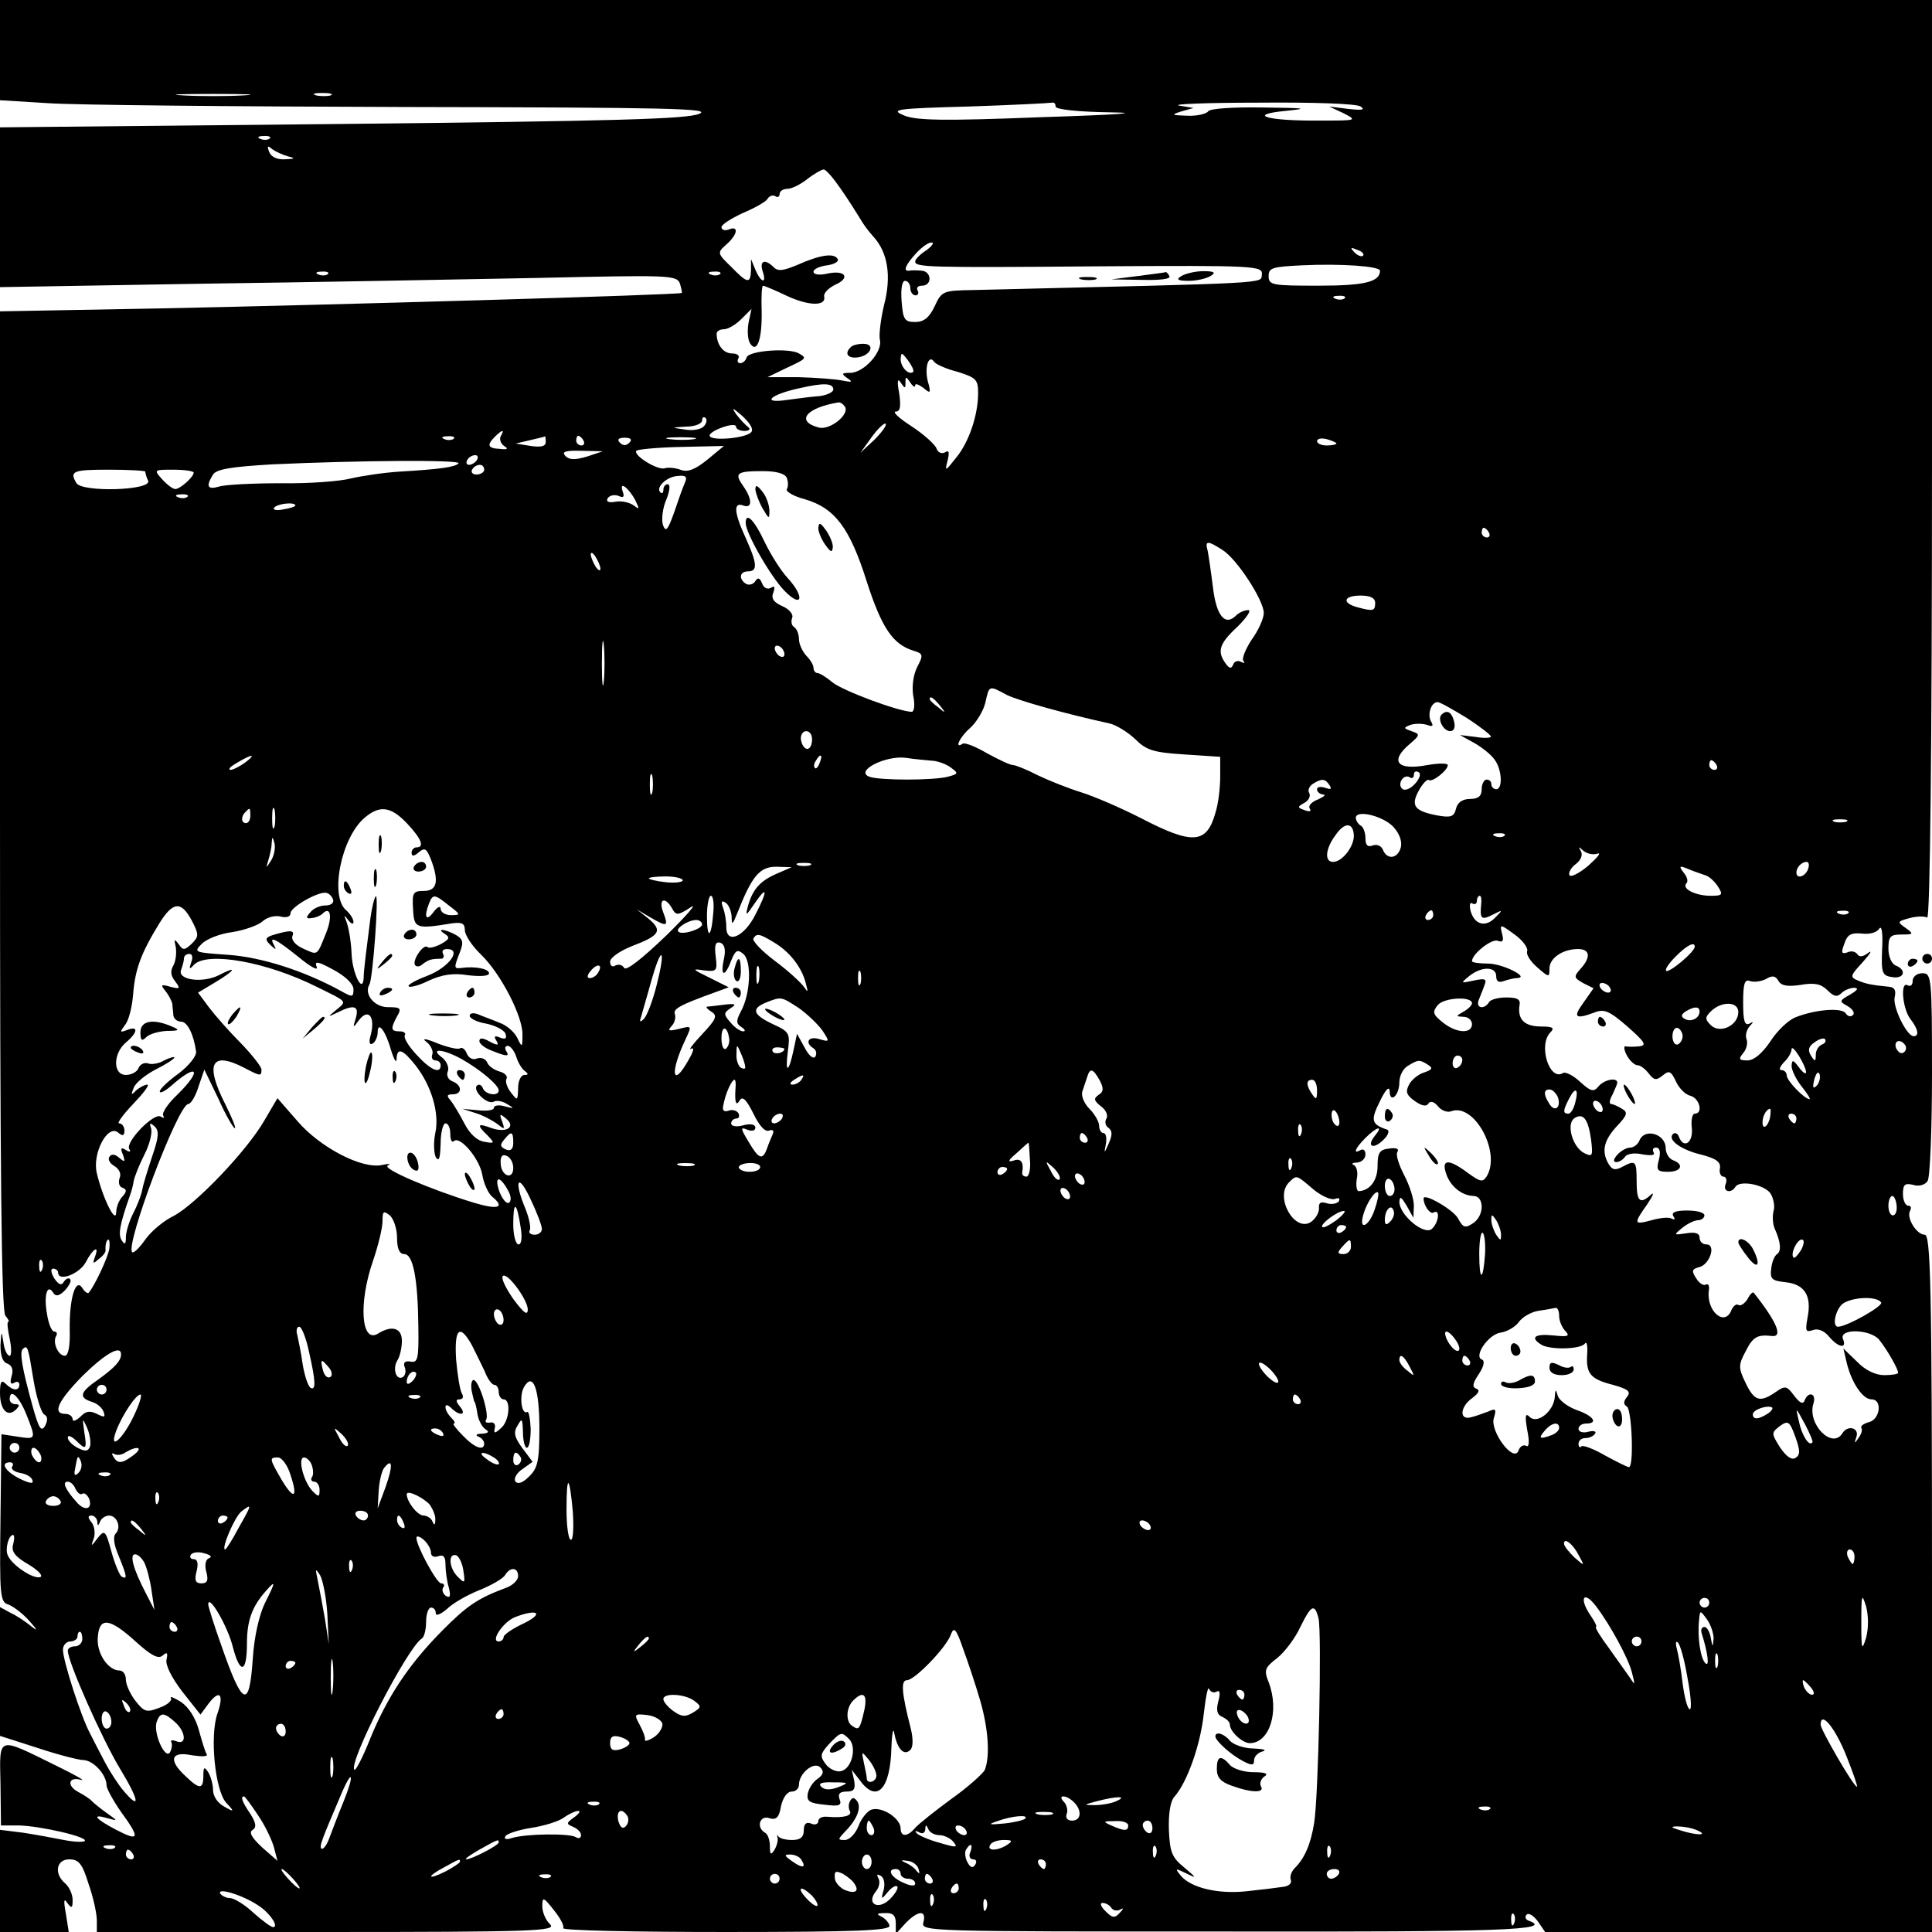 <?xml version="1.0" standalone="no"?>
<!DOCTYPE svg PUBLIC "-//W3C//DTD SVG 20010904//EN"
 "http://www.w3.org/TR/2001/REC-SVG-20010904/DTD/svg10.dtd">
<svg version="1.0" xmlns="http://www.w3.org/2000/svg"
 width="399pt" height="399pt" viewBox="0 0 399 399"
 preserveAspectRatio="xMidYMid meet">

<g transform="translate(0,399) scale(0.1,-0.1)"
fill="#000000" stroke="none">
<path d="M0 3887 l0 -104 98 -6 c53 -4 385 -7 737 -8 548 -1 636 -3 609 -14
-24 -11 -177 -15 -737 -21 l-707 -7 0 -165 0 -165 413 7 c226 3 541 9 698 12
268 6 286 6 293 -11 3 -10 5 -19 4 -20 -5 -4 -731 -25 -1080 -32 l-328 -6 0
-1030 c0 -742 3 -1034 11 -1044 6 -7 9 -13 6 -13 -3 0 -1 -16 3 -35 4 -19 4
-35 0 -35 -5 0 -11 12 -13 28 -4 25 -4 24 -6 -6 0 -21 4 -35 14 -38 10 -4 13
-13 9 -26 -4 -14 -2 -18 5 -14 6 4 11 2 11 -3 0 -14 -13 -14 -28 1 -9 9 -12 5
-12 -19 0 -35 16 -51 33 -34 8 8 8 11 -1 11 -7 0 -12 5 -12 10 0 24 19 7 34
-30 21 -53 21 -53 -18 -47 l-33 5 -2 -173 c-2 -162 -1 -174 17 -179 10 -4 30
-19 43 -34 16 -18 18 -22 4 -11 -11 9 -30 22 -43 28 l-22 12 0 -133 0 -133 78
-25 c42 -14 85 -25 95 -25 20 -1 47 -30 47 -52 0 -7 14 -32 30 -55 40 -55 38
-62 -10 -37 -44 23 -52 34 -18 24 22 -6 22 -6 -2 11 -14 10 -27 21 -30 24 -3
4 -15 12 -28 19 -25 13 -21 33 6 25 9 -2 -14 11 -53 30 -122 60 -116 62 -114
-38 l1 -86 37 0 c45 -1 144 -24 136 -32 -3 -3 -23 -2 -43 2 -20 4 -58 11 -84
15 l-48 6 0 -105 0 -106 71 0 71 0 -6 38 c-5 27 -4 33 3 22 9 -12 11 -11 11 6
0 12 -7 27 -15 34 -24 20 -19 50 8 50 20 0 27 -9 40 -51 10 -28 17 -62 17 -75
l0 -24 476 0 c431 0 474 2 460 16 -9 8 -16 25 -16 37 0 20 2 20 24 -8 13 -16
22 -33 19 -37 -2 -5 149 -8 336 -8 268 0 340 3 338 13 -1 6 -9 15 -17 19 -11
5 -9 7 8 7 16 1 22 -5 22 -21 l0 -22 20 22 c26 27 44 28 37 2 -5 -19 4 -19
629 -19 566 -1 673 3 622 22 -7 2 -10 8 -5 13 4 4 14 -2 23 -14 l15 -22 400 0
399 0 0 720 c0 620 -3 720 -15 720 -17 0 -39 36 -30 50 3 6 1 10 -4 10 -6 0
-11 11 -11 24 0 20 4 23 21 19 12 -4 25 0 30 8 5 8 9 107 9 222 0 200 -1 207
-20 207 -11 0 -20 -7 -20 -16 0 -8 -4 -12 -10 -9 -16 10 -11 -48 5 -69 17 -22
19 -36 7 -36 -14 0 -44 61 -39 81 3 13 0 20 -11 21 -39 4 -48 6 -65 13 -17 7
-16 10 10 38 15 17 21 26 11 19 -10 -8 -18 -9 -22 -3 -4 6 -13 8 -21 4 -12 -4
-13 0 -6 18 6 19 14 23 36 21 16 -2 31 2 36 10 5 8 8 -9 6 -42 -2 -50 0 -55
21 -58 25 -4 30 15 7 24 -9 4 -15 19 -15 35 0 25 4 29 27 29 25 0 26 1 8 14
-17 12 -17 13 9 20 15 4 31 4 36 1 6 -4 10 344 10 944 l0 951 -1995 0 -1995 0
0 -103z m503 -94 c-35 -2 -91 -2 -125 0 -35 2 -7 3 62 3 69 0 97 -1 63 -3z
m180 0 c-7 -2 -21 -2 -30 0 -10 3 -4 5 12 5 17 0 24 -2 18 -5z m1497 -23 c0
-6 45 -11 113 -12 70 -1 16 -5 -142 -10 -203 -8 -260 -7 -285 4 -28 12 -15 14
134 18 91 3 168 7 173 8 4 1 7 -2 7 -8z m630 0 c10 -7 3 -8 -25 -5 l-40 5 30
-14 c29 -15 27 -15 -50 -15 -108 -1 -152 12 -70 20 50 5 42 6 -47 7 -62 1
-109 -2 -113 -8 -3 -5 -23 -10 -43 -9 -33 1 -34 2 -12 9 l25 7 -30 5 c-16 3
58 6 165 6 110 1 202 -2 210 -8z m-2253 -66 c-3 -3 -12 -4 -19 -1 -8 3 -5 6 6
6 11 1 17 -2 13 -5z m38 -37 c16 -4 14 -5 -6 -6 -17 -1 -29 5 -33 15 -5 13 -3
14 6 6 7 -5 22 -12 33 -15z m1142 -68 c16 -23 33 -50 39 -60 6 -11 18 -27 28
-38 30 -33 37 -82 22 -140 -7 -29 -11 -62 -9 -72 7 -25 -33 -69 -61 -69 -18 0
-19 -2 -6 -11 12 -8 10 -9 -10 -5 -14 3 -54 6 -90 7 l-65 0 35 17 c47 22 47
22 30 32 -20 12 -103 6 -108 -8 -2 -7 -8 -12 -13 -12 -6 0 -7 5 -4 10 3 6 -3
10 -13 10 -18 0 -32 18 -32 41 0 5 7 9 15 9 8 0 24 9 36 21 l21 21 -6 -28 c-3
-16 -2 -35 3 -43 14 -22 25 7 24 66 -1 29 0 53 3 53 2 0 24 -9 49 -21 45 -21
82 -22 77 -1 -1 7 9 17 23 24 32 14 21 31 -16 23 -17 -4 -29 -2 -29 4 0 5 12
11 28 13 15 2 25 8 22 13 -7 13 -36 9 -83 -12 -29 -12 -40 -14 -49 -5 -18 18
-30 14 -23 -8 9 -27 -3 -25 -15 3 l-9 22 0 -22 c-1 -30 -7 -29 -41 6 -29 28
-29 29 -10 46 24 21 26 40 5 31 -8 -3 -15 -1 -15 5 0 5 20 18 44 29 24 10 47
23 51 29 3 6 11 9 16 6 5 -4 9 -1 9 4 0 6 7 11 16 11 9 0 27 9 41 20 14 11 30
20 34 20 5 0 21 -19 36 -41z m176 -126 c-13 -8 -23 -19 -23 -23 0 -12 24 -13
382 -10 322 2 336 1 334 -17 -3 -19 32 -17 -596 -32 -63 -1 -65 -2 -80 -34
-11 -23 -22 -32 -40 -32 -22 0 -25 5 -28 43 -2 25 1 42 7 42 6 0 11 -7 11 -15
0 -8 5 -15 11 -15 5 0 7 5 4 10 -3 6 1 10 9 10 22 0 20 30 -1 31 -10 1 -21 1
-25 0 -14 -2 -8 12 14 36 12 13 26 23 32 22 6 0 1 -7 -11 -16z m902 -11 c-3
-3 -11 0 -18 7 -9 10 -8 11 6 5 10 -3 15 -9 12 -12z m35 -31 c0 -23 -31 -31
-127 -31 -96 0 -103 1 -103 20 0 17 8 19 68 22 83 4 162 -2 162 -11z m-2173
-7 c-3 -3 -12 -4 -19 -1 -8 3 -5 6 6 6 11 1 17 -2 13 -5z m810 0 c-3 -3 -12
-4 -19 -1 -8 3 -5 6 6 6 11 1 17 -2 13 -5z m1290 -50 c-3 -3 -12 -4 -19 -1 -8
3 -5 6 6 6 11 1 17 -2 13 -5z m-891 -152 c-9 -8 -26 10 -26 26 1 15 2 15 15
-2 8 -11 13 -21 11 -24z m92 0 c38 -12 42 -16 42 -44 0 -45 -19 -102 -46 -134
-22 -28 -23 -28 -17 -5 4 17 3 22 -5 17 -7 -4 -15 -1 -18 8 -3 8 -26 29 -52
46 -25 16 -40 30 -32 30 9 0 11 10 7 38 -5 25 -3 32 3 22 9 -13 10 -13 10 0 0
13 1 13 10 0 5 -8 10 -11 10 -6 0 5 7 2 17 -5 15 -13 16 -11 9 14 -7 29 2 56
13 40 3 -5 25 -15 49 -21z m-257 -37 c-1 -5 -13 -11 -28 -13 -16 -1 -46 -5
-68 -8 -54 -8 -35 11 25 24 52 12 71 11 71 -3z m24 -35 c10 -16 -31 -49 -54
-43 -49 13 -26 41 41 52 4 0 9 -3 13 -9z m-194 -53 c-12 -12 -79 -18 -85 -8
-3 4 8 12 25 18 16 6 29 7 29 2 0 -5 8 -9 18 -9 9 0 13 4 7 8 -5 4 -17 16 -25
27 -10 15 -7 13 13 -4 17 -16 24 -28 18 -34z m-98 12 c-6 -6 -23 -9 -39 -6
-29 4 -28 4 4 6 17 0 32 6 32 13 0 6 3 8 7 5 4 -4 2 -12 -4 -18z m353 -27
l-29 -27 23 32 c13 18 26 30 29 28 3 -3 -8 -18 -23 -33z m-772 7 c-3 -6 0 -15
7 -20 10 -6 7 -8 -9 -6 -25 1 -27 8 -10 25 15 15 21 16 12 1z m-97 -5 c-3 -3
-12 -4 -19 -1 -8 3 -5 6 6 6 11 1 17 -2 13 -5z m190 -7 c0 -9 -10 -11 -31 -8
l-31 5 30 7 c17 4 30 7 31 8 0 0 1 -5 1 -12z m78 3 c3 -5 1 -10 -4 -10 -6 0
-11 5 -11 10 0 6 2 10 4 10 3 0 8 -4 11 -10z m95 -4 c-7 -7 -13 -7 -20 0 -6 6
-3 10 10 10 13 0 16 -4 10 -10z m133 7 c-13 -2 -35 -2 -50 0 -16 2 -5 4 22 4
28 0 40 -2 28 -4z m1327 -9 c0 -2 -9 -4 -20 -4 -11 0 -20 4 -20 9 0 5 9 7 20
4 11 -3 20 -7 20 -9z m-1300 -34 c-25 -20 -40 -26 -55 -20 -11 4 -25 5 -32 3
-14 -5 -65 26 -59 36 3 3 44 7 93 8 l88 2 -35 -29z m-248 7 c-24 -7 -36 -7
-44 1 -9 9 -1 12 33 11 l44 -1 -33 -11z m-227 -7 c-3 -5 -11 -10 -16 -10 -6 0
-7 5 -4 10 3 6 11 10 16 10 6 0 7 -4 4 -10z m-38 -7 c-8 -8 -39 -12 -122 -17
-33 -2 -78 -9 -100 -14 -22 -6 -88 -11 -146 -10 -58 0 -116 -3 -127 -7 -24 -7
-27 1 -12 25 7 11 37 16 122 21 173 8 392 10 385 2z m53 -13 c0 -5 -7 -10 -16
-10 -8 0 -12 5 -9 10 3 6 10 10 16 10 5 0 9 -4 9 -10z m-700 -4 c0 -2 2 -11 6
-19 7 -20 -135 -24 -148 -5 -15 25 -8 28 67 28 41 0 75 -2 75 -4z m100 -2 c0
-9 -28 -34 -38 -34 -5 0 -17 9 -27 20 -18 20 -17 20 23 20 23 0 42 -3 42 -6z
m1225 -11 c3 -8 3 -19 0 -23 -3 -5 14 -15 37 -21 62 -18 93 -59 128 -170 31
-96 54 -130 97 -143 20 -6 20 -9 7 -34 -8 -16 -11 -40 -8 -59 4 -18 2 -33 -3
-33 -26 0 -144 44 -164 61 -12 10 -26 19 -31 19 -4 0 -8 5 -8 11 0 6 -7 17
-15 25 -8 9 -15 24 -15 34 0 10 -4 21 -10 25 -5 3 -7 11 -4 19 3 7 -6 18 -20
24 -18 8 -24 16 -19 28 4 12 3 15 -5 10 -7 -4 -15 0 -18 9 -5 12 -9 13 -14 5
-4 -7 -13 -9 -19 -6 -16 10 -14 26 4 26 20 0 19 16 -5 69 -24 52 -26 75 -5 67
19 -7 19 13 0 40 -19 27 -14 31 40 31 29 0 46 -5 50 -14z m-211 -11 c-4 -9
-14 -37 -22 -61 -13 -36 -17 -41 -23 -25 -3 10 -1 34 7 52 7 17 9 32 3 32 -5
0 -9 -5 -9 -12 0 -6 -3 -8 -6 -5 -11 10 13 33 36 34 17 2 20 -2 14 -15z m-102
-35 c9 -19 9 -20 -3 -11 -8 6 -24 10 -37 8 -15 -3 -21 0 -17 7 4 6 14 8 22 5
11 -5 13 -2 9 9 -8 23 12 8 26 -18z m-925 7 c-3 -3 -12 -4 -19 -1 -8 3 -5 6 6
6 11 1 17 -2 13 -5z m223 -18 c0 -2 -11 -6 -25 -8 -13 -3 -22 -1 -19 3 5 9 44
13 44 5z m2465 -56 c3 -5 1 -10 -4 -10 -6 0 -11 5 -11 10 0 6 2 10 4 10 3 0 8
-4 11 -10z m-550 -36 c30 -19 85 -104 85 -130 0 -11 -11 -36 -25 -55 -13 -20
-21 -40 -17 -44 4 -5 2 -5 -5 -2 -6 4 -14 1 -16 -5 -4 -10 -8 -9 -16 2 -18 25
-13 41 25 76 19 19 29 34 22 34 -8 0 -19 -5 -25 -11 -23 -23 -41 -1 -48 58 -4
32 -9 66 -11 76 -6 21 0 21 31 1z m-1285 -39 c0 -5 -5 -3 -10 5 -5 8 -10 20
-10 25 0 6 5 3 10 -5 5 -8 10 -19 10 -25z m1600 -70 c0 -17 -4 -18 -37 -9 -33
9 -28 24 7 24 20 0 30 -5 30 -15z m-1593 -162 c-2 -21 -4 -4 -4 37 0 41 2 58
4 38 2 -21 2 -55 0 -75z m373 56 c0 -6 -4 -7 -10 -4 -5 3 -10 11 -10 16 0 6 5
7 10 4 6 -3 10 -11 10 -16z m459 -84 c24 -12 121 -39 212 -59 14 -3 38 -18 53
-32 23 -23 37 -28 101 -32 l75 -5 0 -41 c0 -23 -4 -57 -10 -75 -18 -64 -47
-66 -153 -11 -43 22 -99 46 -125 54 -26 8 -66 24 -89 35 -23 12 -46 21 -51 21
-6 0 -29 11 -53 24 -24 14 -46 23 -51 20 -18 -12 -6 14 16 33 13 12 27 35 31
52 8 36 7 36 44 16z m-138 -22 c13 -16 12 -17 -3 -4 -10 7 -18 15 -18 17 0 8
8 3 21 -13z m1087 -25 c28 -18 51 -36 51 -39 1 -3 -14 -4 -31 -1 l-33 4 29
-16 c16 -9 35 -24 42 -34 16 -20 18 -62 4 -62 -5 0 -10 5 -10 10 0 6 -4 10
-10 10 -5 0 -10 -9 -10 -20 0 -14 -7 -20 -24 -20 -15 0 -26 -7 -29 -20 -4 -17
-11 -19 -39 -14 -47 9 -55 20 -38 51 8 15 18 25 21 22 7 -5 39 20 39 31 0 4
-19 4 -42 0 -63 -12 -79 8 -36 44 21 18 21 20 3 26 -17 6 -17 7 -2 13 9 3 24
3 34 0 11 -4 14 -3 9 6 -9 14 -1 41 13 41 5 0 31 -15 59 -32z m-1351 -48 c-2
-24 -19 -21 -23 3 -1 9 4 17 11 17 8 0 13 -9 12 -20z m-1171 -45 c-11 -8 -25
-15 -30 -15 -6 1 0 7 14 15 32 19 40 18 16 0z m1187 0 c-3 -9 -8 -14 -10 -11
-3 3 -2 9 2 15 9 16 15 13 8 -4z m231 4 c10 0 28 -6 38 -13 18 -13 18 -14 -4
-20 -30 -8 -142 -8 -163 0 -30 12 34 44 75 39 19 -3 44 -5 54 -6z m1621 -9 c3
-5 1 -10 -4 -10 -6 0 -11 5 -11 10 0 6 2 10 4 10 3 0 8 -4 11 -10z m-2198 -57
c-3 -10 -5 -2 -5 17 0 19 2 27 5 18 2 -10 2 -26 0 -35z m1575 18 c-9 -10 -21
-15 -26 -10 -11 9 2 31 15 24 5 -4 9 -1 9 5 0 6 4 9 10 5 5 -3 2 -13 -8 -24z
m-176 -3 c5 -8 2 -9 -9 -5 -10 3 -17 2 -17 -3 0 -6 6 -10 13 -11 6 0 2 -4 -11
-10 -13 -5 -21 -13 -17 -19 4 -6 -1 -7 -11 -3 -15 5 -15 7 0 15 9 5 13 14 10
20 -4 6 0 14 7 19 19 12 26 11 35 -3z m-2179 -85 c-3 -10 -5 -2 -5 17 0 19 2
27 5 18 2 -10 2 -26 0 -35z m-50 22 c0 -8 -4 -15 -9 -15 -10 0 -11 14 -1 23 9
10 10 9 10 -8z m324 -16 c30 -32 36 -49 19 -49 -5 0 -10 -5 -10 -11 0 -8 5 -8
15 1 12 10 16 8 25 -15 17 -45 13 -65 -15 -65 -22 0 -24 -4 -22 -37 2 -41 6
-42 80 -30 21 3 27 0 27 -14 0 -10 15 -33 34 -51 41 -40 86 -128 85 -165 0
-27 -1 -27 -11 -6 -6 12 -22 26 -37 31 -14 6 -34 13 -43 17 -10 4 -18 3 -18
-3 0 -5 15 -13 34 -16 19 -4 37 -13 40 -21 3 -10 0 -12 -11 -8 -11 5 -14 3 -8
-6 6 -10 3 -11 -14 -2 -14 8 -21 8 -21 1 0 -6 12 -15 26 -20 32 -13 37 -12 29
0 -3 6 -2 10 4 10 5 0 13 -10 17 -22 4 -13 12 -26 18 -30 8 -6 7 -8 -1 -8 -7
0 -13 -12 -13 -27 -1 -27 -1 -27 -15 -9 -8 10 -12 23 -9 28 3 5 -3 12 -14 15
-11 3 -23 11 -26 19 -3 7 -12 11 -21 8 -8 -4 -17 1 -21 10 -3 9 -10 14 -14 11
-4 -3 -25 2 -46 10 -26 11 -34 11 -23 3 9 -7 14 -19 12 -25 -3 -7 0 -13 6 -13
6 0 11 -4 11 -10 0 -19 -21 -10 -50 22 -16 17 -27 35 -24 40 3 4 -2 8 -10 8
-19 0 -20 5 -6 31 10 17 7 19 -19 19 -28 0 -50 27 -38 47 7 12 20 189 13 182
-3 -3 -8 -23 -11 -45 -8 -63 -14 -108 -14 -124 -2 -34 -24 11 -25 52 -1 24 -6
52 -10 63 -6 16 -6 17 3 5 6 -8 11 -10 11 -4 0 6 -7 17 -15 24 -35 29 -10 152
39 192 31 26 54 22 87 -13z m2036 -6 c13 -14 19 -30 16 -43 -6 -23 -28 -27
-37 -5 -3 8 -12 12 -21 9 -10 -4 -15 0 -15 14 0 12 -4 24 -10 27 -5 3 -10 11
-10 16 0 17 54 5 77 -18z m936 10 c-7 -2 -19 -2 -25 0 -7 3 -2 5 12 5 14 0 19
-2 13 -5z m-1017 -29 c0 -23 -24 -54 -43 -54 -18 0 -16 27 5 55 19 28 37 27
38 -1z m311 0 c-3 -3 -12 -4 -19 -1 -8 3 -5 6 6 6 11 1 17 -2 13 -5z m-2547
-51 c-11 -17 -11 -17 -6 0 3 10 7 26 7 35 1 15 2 15 6 0 2 -10 -1 -25 -7 -35z
m2739 14 c9 3 0 -8 -19 -25 -19 -16 -37 -25 -39 -19 -2 5 4 16 14 23 10 8 14
18 10 26 -6 10 -5 10 5 1 7 -6 20 -9 29 -6z m-1626 -24 c-7 -2 -19 -2 -25 0
-7 3 -2 5 12 5 14 0 19 -2 13 -5z m2061 -8 c-6 -16 -24 -21 -24 -7 0 11 11 22
21 22 5 0 6 -7 3 -15z m-2129 -9 c-35 -15 -50 -32 -60 -66 -6 -23 -5 -23 14 5
26 38 27 26 1 -24 -23 -46 -60 -62 -60 -26 0 13 -3 31 -7 41 -4 12 -3 15 5 10
7 -4 12 -17 13 -29 0 -19 2 -17 12 8 30 76 46 95 80 95 l32 -1 -30 -13z m1915
-3 c9 -2 21 -13 28 -24 11 -17 9 -19 -15 -19 -32 0 -61 15 -50 26 4 4 1 14 -6
22 -10 13 -9 15 8 8 11 -5 27 -10 35 -13z m-2110 -11 c0 -4 -16 -6 -35 -4 -19
2 -35 6 -35 8 0 2 16 4 35 4 19 0 35 -4 35 -8z m-722 -40 c2 -7 -5 -12 -16
-12 -11 0 -25 -6 -31 -14 -10 -11 -9 -14 3 -12 9 1 18 5 22 9 17 17 21 -7 7
-41 -19 -47 -16 -45 -47 -31 -16 7 -25 18 -22 26 4 10 -1 12 -22 7 -36 -9 -38
-12 -22 -27 10 -9 11 -9 6 1 -12 21 4 13 50 -24 24 -20 42 -30 38 -21 -5 13 2
12 35 -6 24 -13 41 -29 41 -40 0 -17 -2 -17 -27 -3 -75 41 -162 69 -231 74
-71 5 -73 5 -55 23 10 10 38 21 63 24 25 4 53 14 62 22 10 9 26 13 38 10 12
-3 20 0 20 7 0 13 59 46 74 42 6 -1 12 -8 14 -14z m239 -12 c25 -19 25 -20 4
-20 -11 0 -21 6 -21 13 0 7 -7 4 -15 -7 -15 -20 -20 -10 -9 18 8 20 11 20 41
-4z m546 -16 c-4 -52 -13 -55 -13 -6 0 23 4 42 8 42 5 0 7 -16 5 -36z m1586
19 c-3 -31 0 -34 24 -22 21 11 21 10 5 -6 -20 -21 -43 -15 -51 14 -3 12 -1 19
4 15 5 -3 9 0 9 5 0 6 3 11 6 11 3 0 4 -8 3 -17z m-1671 -9 c8 -15 12 -15 38
2 16 11 -7 -16 -50 -58 -50 -48 -83 -74 -87 -67 -4 7 -12 8 -18 5 -6 -4 -11
-1 -11 8 0 8 20 22 45 32 58 22 64 32 34 57 l-24 19 27 -16 c36 -21 39 -20 28
9 -11 28 3 35 18 9z m-992 -25 c15 -29 15 -33 0 -48 -15 -14 -18 -14 -27 -1
-9 12 -10 11 -6 -6 2 -12 0 -29 -5 -38 -7 -12 -5 -22 4 -33 11 -15 10 -16 -10
-11 -20 6 -21 4 -10 -9 7 -9 13 -21 14 -27 0 -6 2 -17 2 -23 1 -7 8 -13 16
-13 13 0 26 -26 31 -62 1 -9 -15 -29 -36 -45 -21 -15 -39 -32 -39 -37 0 -5 10
0 23 11 55 49 66 34 13 -18 -19 -18 -32 -37 -29 -43 3 -5 1 -6 -5 -2 -14 9
-74 -53 -65 -67 4 -6 1 -7 -7 -2 -10 6 -12 4 -6 -10 5 -15 4 -16 -8 -6 -9 8
-16 8 -20 2 -4 -5 1 -14 10 -19 10 -6 15 -16 11 -25 -3 -9 -1 -18 6 -20 9 -3
9 -8 0 -18 -7 -7 -13 -22 -13 -33 -1 -25 -28 30 -40 81 -10 40 22 102 44 84 9
-8 13 -7 13 4 0 8 -5 15 -11 15 -5 0 8 18 29 40 21 22 35 40 29 40 -5 0 -16
-6 -23 -12 -10 -11 -11 -9 -5 5 3 10 24 27 45 38 22 11 39 22 39 25 0 2 -9 0
-21 -6 -11 -7 -27 -9 -34 -6 -7 2 -16 -2 -19 -10 -3 -8 -15 -14 -26 -14 -27 0
-27 44 0 67 25 21 26 35 3 26 -16 -6 -16 -5 -5 10 8 9 15 38 17 64 4 51 16 84
54 146 28 45 45 47 67 6z m2564 11 c0 -5 -5 -10 -11 -10 -5 0 -7 5 -4 10 3 6
8 10 11 10 2 0 4 -4 4 -10z m857 4 c-3 -3 -12 -4 -19 -1 -8 3 -5 6 6 6 11 1
17 -2 13 -5z m-2367 -23 c0 -10 -42 -23 -49 -15 -7 6 20 24 37 24 6 0 12 -4
12 -9z m1704 -55 c-3 -7 7 -22 21 -34 24 -21 25 -21 25 -2 0 21 27 40 59 40
25 0 27 -17 5 -41 -14 -16 -14 -18 5 -29 l22 -11 -21 -30 c-22 -30 -17 -35 23
-20 20 8 31 3 68 -29 36 -32 41 -39 24 -41 -11 -1 -24 -1 -28 0 -4 1 -3 -8 3
-19 6 -11 16 -20 22 -20 6 0 16 -8 23 -17 11 -14 15 -15 29 -4 13 11 17 9 27
-12 6 -14 20 -28 30 -30 19 -5 27 -37 9 -37 -5 0 -8 -13 -6 -30 3 -30 -17 -44
-27 -17 -2 6 -8 9 -12 5 -12 -12 17 -33 60 -43 30 -8 39 -15 37 -28 -2 -9 2
-17 7 -17 6 0 8 -7 5 -15 -7 -16 11 -21 20 -6 9 14 58 5 72 -13 6 -9 10 -26 7
-36 -3 -11 -2 -28 2 -37 13 -29 14 -47 5 -53 -5 -3 -11 -17 -12 -30 -3 -22 2
-25 29 -28 40 -4 55 -28 46 -73 -5 -28 -4 -31 11 -26 10 4 23 -1 33 -13 20
-24 38 -26 29 -5 -8 22 57 20 75 -2 16 -20 39 -60 39 -68 0 -3 -13 -5 -29 -5
-17 0 -39 10 -56 28 l-28 27 7 -30 c10 -41 33 -75 51 -75 23 0 18 -41 -5 -47
-11 -3 -18 -8 -16 -12 3 -4 0 -13 -6 -21 -8 -12 -9 -12 -4 3 6 18 -18 25 -29
7 -21 -34 -73 19 -60 61 7 21 -10 27 -18 7 -3 -9 -10 -6 -22 10 -15 20 -18 21
-38 7 -32 -22 -44 -19 -62 19 -15 31 -15 37 0 65 15 30 24 35 53 32 25 -4 13
27 -36 89 -2 3 -8 -3 -13 -13 -6 -9 -14 -15 -19 -12 -4 3 -10 -2 -14 -10 -13
-36 -52 -4 -47 39 2 10 -1 16 -6 13 -5 -3 -14 3 -20 13 -10 15 -9 19 6 23 22
5 36 47 15 47 -8 0 -14 6 -14 14 0 9 -9 12 -27 9 -27 -4 -27 -4 -9 11 11 9 26
16 33 16 7 0 13 5 13 10 0 6 -16 10 -36 10 -24 0 -33 -4 -28 -12 4 -6 3 -8 -3
-5 -6 4 -24 2 -42 -3 -37 -10 -38 -8 -9 33 12 18 15 26 8 20 -23 -21 -30 -15
-30 27 0 43 -2 45 -30 30 -15 -8 -21 -6 -29 8 -14 26 -8 48 19 77 21 22 22 28
10 35 -8 5 -19 10 -23 10 -4 0 -3 9 3 19 5 11 10 22 10 25 0 12 -28 6 -39 -8
-10 -12 -16 -10 -38 10 -14 13 -30 21 -35 18 -28 -18 -52 58 -26 84 9 9 5 12
-19 12 -34 0 -49 14 -45 43 3 13 -4 17 -27 17 -16 0 -33 -4 -36 -10 -10 -16
-28 -12 -21 5 3 8 9 22 12 31 5 12 1 14 -22 9 -28 -6 -28 -6 -10 9 26 21 56
20 56 0 0 -11 5 -14 16 -10 9 3 21 6 27 6 28 1 -30 30 -60 30 -18 0 -33 2 -33
5 0 15 41 47 53 42 11 -4 13 0 9 15 -5 20 -4 20 26 -2 17 -12 28 -28 26 -34z
m-1556 18 c32 -19 57 -50 66 -84 5 -19 5 -21 -3 -9 -6 9 -33 34 -60 54 -28 21
-48 42 -45 47 7 11 12 10 42 -8z m-103 -35 c-8 -36 2 -38 15 -3 9 22 13 24 25
14 18 -15 15 -83 -5 -119 -10 -19 -10 -25 1 -32 8 -5 9 -9 4 -9 -6 0 -18 8
-26 18 -15 17 -15 20 0 30 13 8 10 10 -14 7 -16 -2 -32 -4 -35 -4 -3 -1 2 -6
10 -11 12 -8 9 -15 -20 -46 -19 -20 -29 -34 -23 -30 8 4 5 -6 -5 -23 -34 -61
-39 -26 -6 43 13 28 13 28 -14 21 -21 -5 -24 -4 -15 6 6 6 9 17 7 24 -5 11 9
19 81 45 l30 11 -40 20 c-35 17 -37 19 -12 15 27 -3 29 -2 25 29 -3 24 0 31
10 28 9 -4 11 -15 7 -34z m2005 26 c0 -11 -53 -55 -59 -50 -3 3 6 16 20 30 23
23 39 31 39 20z m-3105 -32 c-5 -15 -4 -16 6 -5 28 27 149 6 253 -46 65 -32
63 -29 40 -48 -18 -15 -18 -15 3 -5 34 17 45 14 38 -11 -7 -22 -6 -22 7 -4 19
24 33 6 24 -30 -5 -17 -3 -23 4 -19 5 3 10 14 10 23 0 25 17 2 28 -38 6 -19
11 -27 11 -17 1 24 12 21 39 -13 33 -42 50 -99 41 -140 -4 -19 -3 -41 1 -50 7
-10 9 -2 10 28 0 23 5 42 10 42 6 0 10 -10 10 -22 0 -12 3 -18 7 -15 12 13 53
-35 59 -69 3 -18 12 -38 20 -45 28 -23 13 -28 -37 -13 -89 27 -192 71 -178 77
8 4 2 4 -12 1 -42 -9 -129 37 -175 91 l-41 47 -27 -46 c-37 -64 -142 -173
-187 -197 -21 -10 -47 -32 -59 -49 -12 -17 -24 -29 -27 -26 -15 14 95 306 116
306 5 0 15 16 21 36 l12 35 29 -60 c15 -34 31 -61 34 -61 3 0 -6 22 -20 50
-42 83 -29 110 39 75 34 -18 36 -18 36 -4 0 6 -19 30 -42 54 -24 24 -53 57
-66 74 l-23 31 35 21 c42 25 48 36 8 15 -34 -17 -86 -10 -78 11 3 8 6 19 6 24
0 5 5 9 11 9 6 0 8 -7 4 -17z m961 -48 c-8 -32 -20 -63 -26 -69 -8 -8 -10 -7
-6 4 2 8 12 41 21 74 9 32 18 56 21 53 3 -3 -2 -31 -10 -62z m-121 26 c-3 -6
-11 -11 -17 -11 -6 0 -6 6 2 15 14 17 26 13 15 -4z m332 -18 c-3 -10 -5 -4 -5
12 0 17 2 24 5 18 2 -7 2 -21 0 -30z m210 -5 c-3 -7 -5 -2 -5 12 0 14 2 19 5
13 2 -7 2 -19 0 -25z m1942 -2 c28 5 42 2 55 -11 13 -13 20 -15 29 -6 6 6 18
11 27 11 9 -1 6 -5 -9 -14 -23 -13 -23 -14 -5 -24 10 -6 15 -14 11 -18 -5 -5
-11 -3 -15 3 -8 13 -64 8 -104 -8 -15 -6 -38 -28 -52 -50 -17 -25 -34 -39 -47
-39 -18 0 -19 3 -9 15 7 8 10 21 7 29 -3 7 0 19 6 26 9 10 9 11 0 6 -10 -5
-13 6 -13 43 0 40 3 49 14 45 8 -3 23 -1 33 4 13 8 20 7 26 -4 6 -10 19 -12
46 -8z m-394 -6 c3 -5 2 -10 -4 -10 -5 0 -13 5 -16 10 -3 6 -2 10 4 10 5 0 13
-4 16 -10z m-1675 -42 c18 -13 40 -34 49 -47 15 -23 14 -23 -7 -17 -22 7 -31
-7 -12 -19 6 -4 7 -11 4 -17 -4 -6 -13 1 -22 18 l-16 29 -7 -33 c-10 -48 -18
-50 -12 -4 5 38 4 41 -31 57 -42 20 -45 32 -13 45 31 12 30 12 67 -12z m1390
10 c0 -4 -8 -12 -17 -17 -17 -10 -17 -10 0 -11 9 0 17 -7 17 -15 0 -21 -33
-19 -61 4 -20 16 -21 21 -10 35 13 16 71 19 71 4z m550 -18 c0 -28 -38 -46
-57 -27 -12 12 -12 16 0 28 22 22 57 21 57 -1z m-80 1 c0 -14 -18 -23 -31 -15
-8 4 -7 9 2 15 18 11 29 11 29 0z m-2004 -56 c1 -8 -2 -17 -7 -21 -5 -3 -9 7
-9 22 0 27 12 26 16 -1z m1969 5 c0 -7 -5 -15 -10 -17 -6 -2 -11 6 -11 17 0
11 5 19 11 17 5 -2 10 -10 10 -17z m288 -17 c-7 -3 -13 -12 -13 -21 0 -15 -2
-15 -10 -2 -7 11 -5 19 7 27 9 7 19 10 22 7 3 -4 0 -9 -6 -11z m172 -2 c3 -5
1 -12 -4 -15 -5 -3 -11 1 -15 9 -6 16 9 21 19 6z m-2396 -44 c1 -5 -3 -5 -9
-2 -5 3 -10 16 -9 28 0 21 1 21 9 2 5 -11 9 -24 9 -28z m81 37 c0 -8 -19 -13
-24 -6 -3 5 1 9 9 9 8 0 15 -2 15 -3z m2110 -48 c0 -6 -7 -1 -15 10 -12 16
-14 16 -15 3 0 -9 9 -28 21 -43 11 -14 19 -26 16 -26 -10 0 -47 38 -47 49 0 6
-5 11 -11 11 -6 0 -3 7 5 16 9 8 16 21 16 27 1 13 29 -33 30 -47z m-2777 27
c39 -22 77 -54 77 -65 0 -13 -28 -9 -33 5 -2 6 -8 9 -12 5 -10 -10 22 -41 35
-33 5 3 18 1 27 -5 16 -9 15 -10 -4 -5 -13 4 -23 2 -23 -3 0 -5 -15 -7 -32 -5
l-33 3 28 -9 c16 -5 36 -16 45 -23 14 -11 15 -11 9 6 -6 16 -5 17 8 6 22 -18
0 -31 -32 -19 -27 10 -29 6 -6 -16 15 -16 15 -17 -7 -13 -14 2 -30 16 -41 38
-10 19 -23 41 -29 48 -8 9 -7 12 5 12 20 0 20 19 -1 27 -8 3 -13 12 -9 21 3 8
-3 21 -12 28 -27 20 2 18 40 -3z m2067 -2 c0 -6 -4 -13 -10 -16 -5 -3 -10 1
-10 9 0 9 5 16 10 16 6 0 10 -4 10 -9z m-71 -10 c11 -7 9 -10 -8 -16 -11 -3
-26 -15 -31 -25 -8 -15 -5 -22 12 -34 14 -10 24 -12 28 -5 4 6 12 4 20 -6 7
-9 20 -13 27 -10 48 18 104 -86 73 -135 -8 -12 -13 -11 -39 8 -39 29 -54 28
-45 0 8 -27 32 -47 57 -48 23 0 23 -42 -2 -57 -15 -10 -20 -8 -30 11 -10 18
-71 53 -71 41 0 -15 14 -34 21 -29 14 8 10 -22 -4 -34 -16 -14 -67 29 -67 56
1 13 4 10 15 -8 l14 -25 1 25 c0 14 -9 42 -20 63 -11 21 -18 43 -14 48 4 7 -3
9 -17 7 -20 -2 -24 -9 -24 -36 0 -30 -16 -51 -39 -52 -4 0 -6 11 -4 25 3 13 0
26 -6 29 -6 2 -3 5 7 5 9 1 17 8 17 17 0 8 -4 12 -10 9 -17 -10 -11 4 10 25
23 23 38 27 20 5 -19 -23 -4 -30 17 -9 10 9 13 19 8 21 -33 11 -35 19 -15 59
11 23 19 32 20 21 0 -27 20 -10 20 18 0 13 8 29 18 34 21 13 24 13 41 2z
m-678 -32 c9 -17 8 -24 -2 -30 -11 -8 -10 -12 5 -24 10 -7 15 -19 11 -25 -4
-7 -2 -15 4 -19 8 -6 9 -14 1 -32 -10 -22 -10 -23 -6 -1 2 12 0 22 -5 22 -5 0
-9 7 -9 15 0 8 -9 24 -20 35 -11 11 -17 26 -15 35 3 8 7 22 10 30 6 20 12 19
26 -6z m1481 -11 c-8 -8 -9 -4 -5 13 4 13 8 18 11 10 2 -7 -1 -18 -6 -23z
m-2097 12 c-3 -5 -12 -10 -18 -10 -7 0 -6 4 3 10 19 12 23 12 15 0z m-136 -17
c-2 -30 1 -39 9 -25 6 9 14 0 28 -28 12 -25 24 -38 32 -35 8 3 11 0 8 -7 -3
-7 -9 -21 -12 -30 -9 -25 -17 -22 -38 14 -17 28 -17 31 -3 25 10 -4 17 -2 17
4 0 7 -10 9 -25 5 -14 -4 -25 -2 -25 4 0 5 5 10 11 10 5 0 7 5 4 11 -4 6 -13
8 -21 5 -9 -3 -13 1 -10 12 4 23 17 52 23 52 2 0 3 -8 2 -17z m1201 -5 c0 -19
-2 -20 -10 -8 -13 19 -13 30 0 30 6 0 10 -10 10 -22z m497 -13 c8 -22 -6 -33
-17 -15 -13 20 -12 30 0 30 6 0 13 -7 17 -15z m36 -13 c-3 -12 -9 -22 -14 -22
-12 0 -11 7 2 32 13 25 20 19 12 -10z m57 -13 c0 -6 -4 -7 -10 -4 -5 3 -10 11
-10 16 0 6 5 7 10 4 6 -3 10 -11 10 -16z m-544 -24 c1 -8 -2 -13 -7 -9 -5 3
-9 12 -9 21 0 19 13 9 16 -12z m890 10 c-3 -20 -16 -31 -16 -13 0 13 8 28 16
28 1 0 1 -7 0 -15z m-2041 -5 c-3 -5 -11 -10 -16 -10 -6 0 -7 5 -4 10 3 6 11
10 16 10 6 0 7 -4 4 -10z m1671 -44 c4 -34 3 -36 -15 -27 -24 13 -37 61 -19
72 18 11 28 -2 34 -45z m424 44 c0 -5 -2 -10 -4 -10 -3 0 -8 5 -11 10 -3 6 -1
10 4 10 6 0 11 -4 11 -10z m-3395 -76 c-9 -27 -19 -59 -21 -70 -2 -12 -11 -35
-19 -50 -8 -16 -15 -38 -15 -49 0 -15 -2 -17 -9 -6 -7 12 -4 31 17 91 3 8 7
22 8 30 1 8 11 33 22 55 11 21 17 46 14 55 -4 11 -2 12 7 4 10 -9 9 -22 -4
-60z m2372 44 c-3 -8 -6 -5 -6 6 -1 11 2 17 5 13 3 -3 4 -12 1 -19z m-1627
-18 c0 -13 -5 -18 -15 -14 -12 5 -13 10 -4 20 15 19 19 18 19 -6z m1185 10 c3
-5 1 -10 -4 -10 -6 0 -11 5 -11 10 0 6 2 10 4 10 3 0 8 -4 11 -10z m-118 -45
c2 -19 -2 -35 -7 -35 -6 0 -9 3 -9 8 4 22 -3 31 -18 25 -13 -4 -11 1 6 15 13
12 24 22 25 22 1 0 2 -16 3 -35z m-1067 -17 c0 -26 -25 -17 -26 9 -1 14 3 20
12 16 8 -3 14 -14 14 -25z m1607 0 c-3 -8 -6 -5 -6 6 -1 11 2 17 5 13 3 -3 4
-12 1 -19z m-1234 5 c-7 -2 -21 -2 -30 0 -10 3 -4 5 12 5 17 0 24 -2 18 -5z
m137 -3 c0 -12 -37 -14 -44 -2 -2 4 6 9 20 10 13 1 24 -3 24 -8z m618 -26 c-4
-3 -12 5 -18 18 -12 22 -12 22 6 6 10 -10 15 -20 12 -24z m-108 22 c0 -3 -4
-8 -10 -11 -5 -3 -10 -1 -10 4 0 6 5 11 10 11 6 0 10 -2 10 -4z m160 -27 c0
-6 -4 -7 -10 -4 -5 3 -10 11 -10 16 0 6 5 7 10 4 6 -3 10 -11 10 -16z m-1190
-19 c6 -11 6 -21 1 -24 -5 -3 -14 8 -20 24 -11 33 2 32 19 0z m69 -77 c1 -7
-6 -13 -15 -13 -8 0 -13 4 -10 9 3 5 -1 25 -9 45 -24 57 -16 76 10 21 13 -27
24 -56 24 -62z m1593 81 c17 -14 37 -23 45 -20 8 3 11 1 8 -5 -4 -5 -15 -7
-25 -4 -13 4 -17 1 -16 -11 0 -9 -7 -21 -17 -28 -34 -21 -75 52 -45 82 16 16
15 16 50 -14z m168 0 c0 -8 -4 -14 -10 -14 -5 0 -10 9 -10 21 0 11 5 17 10 14
6 -3 10 -13 10 -21z m-670 -15 c0 -6 -4 -7 -10 -4 -5 3 -10 11 -10 16 0 6 5 7
10 4 6 -3 10 -11 10 -16z m629 -27 c-12 -36 -34 -45 -23 -9 7 24 25 50 30 44
2 -2 -1 -18 -7 -35z m1078 8 c1 -11 -2 -20 -8 -20 -5 0 -9 9 -9 20 0 11 4 20
8 20 4 0 8 -9 9 -20z m-2842 -43 c4 -23 2 -37 -4 -37 -6 0 -11 19 -11 42 0 49
7 47 15 -5z m1796 10 c-8 -8 -11 -7 -11 4 0 20 13 34 18 19 3 -7 -1 -17 -7
-23z m-2051 -33 c0 -23 5 -34 15 -34 18 0 28 -50 29 -150 1 -66 -1 -75 -16
-72 -12 2 -16 -2 -12 -12 3 -8 1 -17 -4 -20 -14 -8 -22 18 -11 35 5 8 9 26 9
40 0 26 -20 33 -49 15 -35 -22 -41 62 -11 149 11 32 20 69 20 83 0 21 2 22 15
12 8 -7 15 -28 15 -46z m1940 36 c-14 -10 -27 -17 -29 -14 -6 5 31 33 44 33 6
1 -1 -8 -15 -19z m340 -30 c0 -13 -1 -13 -10 0 -5 8 -10 22 -10 30 0 13 1 13
10 0 5 -8 10 -22 10 -30z m-320 16 c0 -3 -4 -8 -10 -11 -5 -3 -10 -1 -10 4 0
6 5 11 10 11 6 0 10 -2 10 -4z m287 -56 c-4 -57 -12 -57 -12 0 0 26 3 46 7 44
4 -3 6 -22 5 -44z m-2841 13 c-1 -16 -31 -80 -43 -93 -2 -2 -8 2 -13 10 -14
22 -27 -22 -26 -87 1 -33 -3 -53 -10 -53 -14 0 -26 28 -18 41 3 5 1 9 -4 9 -5
0 -12 16 -15 37 -7 39 1 63 13 43 5 -8 12 -7 24 5 9 10 14 20 11 23 -3 4 -9 1
-13 -5 -5 -9 -11 -6 -20 7 -7 12 -8 20 -2 20 5 0 10 -4 10 -8 0 -20 44 -3 57
21 15 29 29 37 19 11 -5 -14 -4 -15 8 -4 9 6 15 15 14 18 -1 11 2 22 6 22 2 0
3 -8 2 -17z m2564 2 c0 -8 -7 -15 -15 -15 -13 0 -14 3 -3 15 16 18 18 18 18 0z
m930 -6 c-7 -11 -14 -19 -16 -16 -7 7 7 37 17 37 6 0 5 -9 -1 -21z m-3633 -41
c-3 -8 -6 -5 -6 6 -1 11 2 17 5 13 3 -3 4 -12 1 -19z m1003 -82 c0 -14 -8 -8
-29 20 -15 21 -26 43 -23 48 7 12 51 -46 52 -68z m2795 14 c5 -7 -71 -50 -89
-50 -14 0 -4 40 12 49 22 13 69 14 77 1z m-2845 -36 c0 -8 -4 -12 -10 -9 -5 3
-10 13 -10 21 0 8 5 12 10 9 6 -3 10 -13 10 -21z m2180 8 c0 -10 6 -24 13 -31
10 -11 5 -12 -25 -9 -38 4 -49 -4 -25 -19 17 -11 81 -10 90 2 4 6 6 -4 5 -20
-3 -42 6 -53 53 -65 32 -9 38 -14 29 -25 -7 -9 -8 -15 0 -20 10 -6 15 -125 4
-125 -3 0 -25 11 -49 24 -24 14 -46 22 -49 19 -3 -4 -6 -1 -6 5 0 7 6 12 14
12 8 0 17 4 20 9 4 5 -3 7 -14 4 -11 -3 -20 0 -20 6 0 6 7 11 15 11 27 0 16
16 -19 28 -19 7 -37 21 -39 30 -4 14 -5 13 -6 -3 -2 -29 -35 -56 -51 -42 -10
10 -11 4 -6 -26 5 -24 4 -37 -2 -33 -6 3 -13 -1 -16 -10 -10 -26 -59 40 -51
67 6 19 4 21 -11 14 -11 -4 -27 -10 -36 -12 -25 -7 -23 22 3 40 13 10 16 16 8
19 -9 3 -8 11 5 30 10 15 13 27 7 30 -19 6 13 53 39 56 13 2 30 12 37 22 7 10
26 21 41 23 15 2 30 5 35 6 4 0 7 -7 7 -17z m-2582 -73 c14 -61 15 -82 3 -75
-5 4 -12 25 -16 49 -3 23 -9 50 -11 60 -3 9 -1 17 4 17 5 0 14 -23 20 -51z
m336 14 c8 -16 20 -40 27 -55 6 -16 15 -28 20 -28 5 0 9 -7 9 -15 0 -8 5 -15
10 -15 16 0 12 -46 -6 -60 -12 -11 -15 -11 -12 1 2 8 -3 13 -10 11 -8 -1 -11
1 -8 6 7 11 -15 82 -26 82 -4 0 -6 -10 -4 -22 3 -13 5 -23 6 -23 1 0 4 -11 6
-25 2 -13 10 -28 17 -32 8 -5 6 -8 -8 -9 -11 0 -14 -3 -7 -6 6 -2 12 -9 12
-14 0 -16 -19 -10 -44 16 -14 14 -22 25 -19 25 4 0 2 5 -5 12 -7 7 -12 16 -12
22 0 6 5 5 12 -2 17 -17 33 -15 18 3 -9 11 -9 15 -1 15 7 0 9 5 5 12 -4 6 -9
37 -12 70 -4 64 7 75 32 31z m2034 7 c7 -11 8 -20 2 -20 -5 0 -14 9 -20 20 -6
11 -7 20 -3 20 5 0 14 -9 21 -20z m-2939 -79 c6 -36 16 -68 22 -72 8 -4 8 -12
2 -24 -8 -13 -13 -5 -26 42 -21 76 -27 110 -20 117 10 9 11 5 22 -63z m181 52
c0 -14 -14 -28 -47 -52 -38 -26 -41 -37 -14 -46 11 -3 22 -12 25 -21 4 -11 2
-12 -14 -4 -14 7 -23 6 -34 -6 -9 -8 -16 -11 -16 -5 0 6 -7 11 -15 11 -28 0
-15 27 36 79 47 46 79 64 79 44z m2661 -25 c11 -21 11 -22 -4 -9 -10 7 -17 17
-17 22 0 15 9 10 21 -13z m124 12 c3 -5 1 -10 -4 -10 -6 0 -11 5 -11 10 0 6 2
10 4 10 3 0 8 -4 11 -10z m-2356 -14 c7 -8 8 -17 3 -20 -6 -3 -12 3 -15 14 -6
24 -4 25 12 6z m1961 -29 c0 -6 -9 -2 -20 8 -11 10 -20 23 -20 28 0 6 9 2 20
-8 11 -10 20 -23 20 -28z m-1788 1 c-7 -7 -12 -8 -12 -2 0 14 12 26 19 19 2
-3 -1 -11 -7 -17z m262 -98 c0 -69 -4 -83 -22 -100 -13 -13 -23 -16 -28 -9 -3
6 3 17 15 25 l21 15 -21 28 c-17 23 -19 33 -10 47 9 16 10 15 11 -13 0 -18 4
-33 8 -33 5 0 8 18 8 39 -1 21 -4 37 -7 35 -12 -7 -17 33 -7 51 19 33 32 -3
32 -85z m-894 80 c0 -5 -4 -10 -10 -10 -5 0 -10 5 -10 10 0 6 5 10 10 10 6 0
10 -4 10 -10z m56 -55 c-23 -48 -52 -73 -36 -30 13 34 41 75 50 75 4 0 -2 -20
-14 -45z m591 39 c-3 -3 -12 -4 -19 -1 -8 3 -5 6 6 6 11 1 17 -2 13 -5z m1818
-4 c3 -5 1 -10 -4 -10 -6 0 -11 5 -11 10 0 6 2 10 4 10 3 0 8 -4 11 -10z m965
-30 c-19 -12 -30 -12 -30 -1 0 10 31 20 40 14 2 -2 -2 -8 -10 -13z m93 -59
c-7 -9 -22 15 -28 44 -7 30 -7 30 12 -5 10 -19 18 -37 16 -39z m-3557 -8 c-4
-11 -10 -11 -26 -3 -11 6 -20 15 -20 21 0 6 7 3 16 -5 22 -22 24 -20 18 17 -4
29 -4 30 6 8 6 -14 8 -31 6 -38z m3522 -24 c-8 -5 -19 3 -32 22 -18 29 -18 30
0 44 17 12 20 10 32 -23 10 -28 10 -37 0 -43z m-488 62 c0 -5 -7 -12 -16 -15
-24 -9 -28 -7 -14 9 14 17 30 20 30 6z m-2502 -37 c-4 -3 -12 5 -18 18 -12 22
-12 22 6 6 10 -10 15 -20 12 -24z m197 26 c3 -6 -1 -7 -9 -4 -18 7 -21 14 -7
14 6 0 13 -4 16 -10z m-875 -30 c0 -5 -4 -10 -10 -10 -5 0 -10 5 -10 10 0 6 5
10 10 10 6 0 10 -4 10 -10z m44 -15 c3 -8 1 -15 -3 -15 -5 0 -11 7 -15 15 -3
8 -1 15 3 15 5 0 11 -7 15 -15z m192 0 c-24 -18 -33 -19 -42 -3 -4 6 -3 8 2 5
6 -3 16 -2 24 4 24 14 37 10 16 -6z m744 -5 c8 -5 12 -11 10 -14 -3 -2 -14 2
-24 10 -22 15 -10 19 14 4z m55 1 c3 -5 1 -12 -5 -16 -5 -3 -10 1 -10 9 0 18
6 21 15 7z m-913 -33 c-7 -7 -10 -5 -7 8 5 29 6 30 12 16 3 -8 1 -18 -5 -24z
m438 -4 c16 -48 7 -53 -19 -9 -25 43 -25 45 -7 45 8 0 20 -16 26 -36z m44 20
c3 -9 4 -20 0 -25 -3 -5 0 -9 5 -9 6 0 11 -8 11 -17 0 -15 -2 -15 -14 -3 -19
19 -32 70 -18 70 5 0 13 -7 16 -16z m-619 -3 c-3 -5 5 -11 17 -13 12 -2 23 -8
25 -15 3 -8 -5 -7 -26 3 -30 15 -42 34 -20 34 5 0 8 -4 4 -9z m771 -43 l-16
-43 2 35 c1 19 6 41 11 48 18 23 19 5 3 -40z m-569 26 c-3 -3 -12 -4 -19 -1
-8 3 -5 6 6 6 11 1 17 -2 13 -5z m-71 -29 c4 -8 10 -13 14 -10 4 3 10 -2 14
-10 8 -22 -9 -27 -26 -7 -24 27 -30 42 -18 42 6 0 13 -7 16 -15z m1027 -47 c2
-32 1 -58 -4 -58 -5 0 -9 28 -9 62 0 75 6 73 13 -4z m-856 20 c-3 -8 -6 -5 -6
6 -1 11 2 17 5 13 3 -3 4 -12 1 -19z m561 -6 c6 -9 12 -23 11 -31 0 -11 -2
-12 -6 -3 -2 6 -11 12 -18 12 -13 0 -35 29 -35 44 0 10 35 -7 48 -22z m-763 8
c3 -5 -3 -10 -15 -10 -12 0 -18 5 -15 10 3 6 10 10 15 10 5 0 12 -4 15 -10z
m368 -55 c-13 -25 -26 -45 -28 -45 -9 0 19 66 33 78 23 18 23 16 -5 -33z m267
25 c0 -5 -4 -10 -9 -10 -6 0 -13 5 -16 10 -3 6 1 10 9 10 9 0 16 -4 16 -10z
m-559 -12 c0 -10 2 -10 6 0 2 6 11 12 18 12 17 0 26 -25 14 -37 -6 -6 -4 -23
6 -46 17 -42 19 -50 6 -43 -4 3 -14 26 -21 52 -12 44 -14 45 -28 28 -14 -19
-15 -19 -8 0 3 10 1 25 -5 32 -8 10 -8 14 0 14 6 0 11 -6 12 -12z m269 8 c0
-3 -4 -8 -10 -11 -5 -3 -10 -1 -10 4 0 6 5 11 10 11 6 0 10 -2 10 -4z m364
-12 c3 -8 2 -12 -4 -9 -6 3 -10 10 -10 16 0 14 7 11 14 -7z m-543 -11 c13 -16
12 -17 -3 -4 -10 7 -18 15 -18 17 0 8 8 3 21 -13z m2084 7 c3 -5 2 -10 -4 -10
-5 0 -13 5 -16 10 -3 6 -2 10 4 10 5 0 13 -4 16 -10z m-2348 -40 c-4 -14 4
-25 32 -41 20 -12 31 -24 24 -26 -14 -5 -59 25 -67 45 -6 13 2 42 11 42 3 0 3
-9 0 -20z m863 -16 c0 -8 6 -11 15 -8 11 4 15 -1 15 -17 0 -13 3 -35 7 -48 4
-17 3 -22 -6 -17 -6 4 -9 12 -6 17 4 5 2 9 -4 9 -9 0 -51 77 -51 94 0 5 7 3
15 -4 8 -7 15 -19 15 -26z m2371 -7 c12 -22 12 -22 -10 -3 -11 11 -21 23 -21
28 0 14 19 -1 31 -25z m-2829 -5 c-7 -2 -10 -13 -6 -28 5 -18 2 -24 -10 -24
-12 0 -15 6 -10 25 4 16 2 25 -6 25 -6 0 -9 4 -6 9 3 5 16 7 28 3 12 -3 17 -7
10 -10z m3398 3 c0 -8 -2 -15 -4 -15 -2 0 -6 7 -10 15 -3 8 -1 15 4 15 6 0 10
-7 10 -15z m-3532 -12 c5 -10 12 -36 15 -58 l6 -40 -18 35 c-26 50 -34 80 -22
80 6 0 14 -8 19 -17z m659 -17 c4 -26 3 -27 -11 -13 -19 18 -21 50 -4 45 6 -2
13 -17 15 -32z m-230 2 c-3 -8 -6 -5 -6 6 -1 11 2 17 5 13 3 -3 4 -12 1 -19z
m-51 -91 l3 -62 -8 52 c-5 29 -12 65 -15 80 -5 24 -5 25 5 10 6 -11 13 -47 15
-80z m394 78 c0 -9 -12 -20 -27 -25 -56 -21 -79 -36 -132 -90 -68 -69 -112
-136 -147 -222 -15 -38 -30 -66 -32 -63 -14 13 109 252 139 271 5 3 9 18 9 35
0 16 5 29 10 29 6 0 10 -5 10 -12 0 -6 10 -2 23 9 12 12 42 29 67 39 25 10 49
24 53 31 11 18 27 16 27 -2z m-523 -56 c-12 -25 -22 -69 -25 -115 -7 -105 -21
-99 -65 28 -15 42 -27 80 -27 85 1 22 41 -47 51 -89 15 -57 29 -53 29 8 0 46
10 75 38 107 22 25 22 22 -1 -24z m3307 -71 c-9 -29 -10 -25 -10 32 0 57 1 61
10 32 5 -20 5 -44 0 -64z m-558 65 c29 -38 66 -106 74 -136 7 -27 7 -29 -3
-13 -7 10 -27 38 -44 62 -18 24 -30 44 -27 44 3 0 -2 10 -10 22 -26 37 -16 55
10 21z m234 7 c0 -5 -4 -10 -10 -10 -5 0 -10 5 -10 10 0 6 5 10 10 10 6 0 10
-4 10 -10z m-807 -32 c7 -28 0 -368 -9 -423 -7 -43 -19 -72 -40 -93 -7 -7 -11
-18 -8 -25 2 -7 -5 -13 -18 -14 -13 -2 -46 -6 -75 -9 -57 -6 -114 7 -135 33
-12 15 -11 15 12 4 22 -11 22 -10 -4 12 -26 21 -30 32 -32 78 -1 34 3 60 12
69 26 30 53 106 60 170 4 36 9 59 11 52 3 -6 9 -9 15 -6 7 5 9 -2 4 -20 -5
-19 -2 -28 9 -32 8 -4 15 -10 15 -16 0 -14 26 -38 41 -38 41 0 62 66 39 126
-10 25 -8 30 18 50 15 12 37 41 47 63 23 47 30 50 38 19z m-1640 -10 c-24 -11
-43 -24 -43 -29 0 -5 -5 -9 -10 -9 -18 0 9 40 33 50 46 18 62 9 20 -12z m2456
-32 c-2 -19 -2 -19 -6 2 -2 12 -8 22 -13 22 -5 0 -8 -6 -6 -12 13 -41 17 -72
8 -63 -10 10 -17 53 -13 90 2 20 2 20 16 1 8 -11 14 -29 14 -40z m-3259 -6
c32 -29 47 -37 56 -29 9 8 11 6 8 -8 -3 -11 10 -37 32 -66 l38 -48 17 23 c23
30 32 19 18 -21 -16 -46 -5 -158 18 -184 18 -19 17 -20 -4 -8 -13 7 -23 21
-23 34 0 12 -5 29 -10 37 -8 12 -10 11 -10 -7 0 -29 -8 -29 -37 -1 -36 33 -30
52 13 43 20 -3 34 -3 31 2 -3 4 -10 27 -16 49 -7 26 -21 48 -37 59 -15 9 -24
13 -21 8 3 -5 -7 -14 -24 -20 -26 -10 -31 -9 -49 14 -11 14 -20 34 -20 44 0
11 -6 19 -13 19 -24 0 -48 36 -45 69 3 42 24 40 78 -9z m85 30 c3 -5 1 -10 -4
-10 -6 0 -11 5 -11 10 0 6 2 10 4 10 3 0 8 -4 11 -10z m1659 -151 c17 -58 21
-115 10 -144 -4 -8 -35 -36 -69 -60 -34 -25 -68 -52 -75 -60 -16 -19 -30 -19
-30 -1 0 20 -37 45 -59 39 -9 -2 -22 -18 -28 -34 -6 -16 -19 -29 -28 -29 -15
0 -15 1 -1 16 25 25 35 49 27 63 -6 9 -11 10 -15 2 -4 -6 -4 -15 -1 -21 6 -10
-13 -15 -47 -12 -10 1 -18 -3 -18 -9 0 -6 -7 -9 -15 -5 -10 4 -15 -1 -15 -14
0 -14 -7 -20 -24 -20 -13 0 -26 3 -29 8 -2 4 -3 2 -1 -4 1 -6 -2 -17 -7 -25
-7 -11 -9 -9 -9 8 0 12 -4 25 -10 28 -19 11 -11 37 9 30 14 -4 20 1 24 25 4
18 13 30 22 30 8 0 15 6 15 14 0 24 31 49 44 36 8 -8 7 -15 -6 -24 -9 -6 -18
-20 -20 -31 -2 -15 4 -19 34 -22 31 -4 37 -2 32 11 -4 11 0 16 14 16 16 0 19
5 16 23 l-5 22 17 -22 c35 -48 63 -18 65 69 1 29 4 42 6 28 6 -32 20 -47 33
-34 6 6 6 23 1 44 -19 74 -21 100 -8 100 16 0 82 68 91 95 6 16 11 11 25 -30
10 -27 26 -75 35 -106z m-1854 126 c0 -8 -7 -15 -15 -15 -8 0 -15 -4 -15 -9 0
-23 71 -183 108 -244 40 -66 43 -88 6 -44 -10 12 -27 38 -37 57 -10 19 -24 46
-31 60 -18 33 -56 150 -56 173 0 9 7 17 15 17 8 0 15 5 15 10 0 6 2 10 5 10 3
0 5 -7 5 -15z m1170 1 c0 -2 -8 -10 -17 -17 -16 -13 -17 -12 -4 4 13 16 21 21
21 13z m2050 -6 c0 -5 -4 -10 -10 -10 -5 0 -10 5 -10 10 0 6 5 10 10 10 6 0
10 -4 10 -10z m95 -75 c7 -36 9 -65 5 -65 -5 0 -11 24 -15 53 -3 28 -9 61 -12
72 -3 11 -2 17 2 13 5 -4 14 -37 20 -73z m-2798 -27 c-2 -18 -4 -6 -4 27 0 33
2 48 4 33 2 -15 2 -42 0 -60z m2860 50 c-3 -7 -5 -2 -5 12 0 14 2 19 5 13 2
-7 2 -19 0 -25z m-2937 8 c0 -3 -4 -8 -10 -11 -5 -3 -10 -1 -10 4 0 6 5 11 10
11 6 0 10 -2 10 -4z m3130 -51 c7 -9 8 -15 2 -15 -5 0 -12 7 -16 15 -3 8 -4
15 -2 15 2 0 9 -7 16 -15z m-1170 -15 c0 -5 -2 -10 -4 -10 -3 0 -8 5 -11 10
-3 6 -1 10 4 10 6 0 11 -4 11 -10z m-1137 -12 c16 -12 16 -14 -2 -25 -15 -9
-23 -9 -40 3 -11 8 -21 19 -21 25 0 13 43 11 63 -3z m352 -20 c-9 -39 -11 -42
-24 -33 -15 8 -14 38 1 53 21 21 30 13 23 -20z m-1517 -3 c-3 -3 -9 2 -12 12
-6 14 -5 15 5 6 7 -7 10 -15 7 -18z m-38 -21 c0 -8 -4 -14 -10 -14 -5 0 -10 9
-10 21 0 11 5 17 10 14 6 -3 10 -13 10 -21z m810 16 c0 -5 -5 -10 -11 -10 -5
0 -7 5 -4 10 3 6 8 10 11 10 2 0 4 -4 4 -10z m1538 -8 c6 -18 -15 -14 -22 4
-4 10 -1 14 6 12 6 -2 14 -10 16 -16z m-2216 -9 c22 -20 24 -48 2 -39 -8 3
-13 2 -10 -2 2 -4 1 -14 -3 -21 -10 -16 -36 42 -27 64 7 19 15 19 38 -2z
m1006 -3 c1 -8 -7 -21 -18 -28 -11 -7 -19 -9 -18 -5 1 5 -4 18 -11 31 -12 22
-11 23 16 20 15 -2 29 -10 31 -18z m2445 -66 c14 -35 24 -64 22 -64 -7 0 -75
118 -75 128 0 30 30 -6 53 -64z m-3223 50 c0 -8 -4 -12 -10 -9 -5 3 -10 10
-10 16 0 5 5 9 10 9 6 0 10 -7 10 -16z m710 -24 c0 -4 -9 -10 -20 -13 -15 -4
-20 0 -20 13 0 13 5 17 20 13 11 -3 20 -9 20 -13z m454 8 c16 -17 5 -62 -18
-66 -9 -2 -24 5 -31 15 -12 16 -11 21 7 41 25 26 26 26 42 10z m-1067 -75 c-3
-10 -5 -2 -5 17 0 19 2 27 5 18 2 -10 2 -26 0 -35z m1123 0 c0 -13 -20 -19
-20 -5 0 4 -3 18 -6 32 -5 24 -5 24 10 6 9 -11 16 -26 16 -33z m-1101 -55
c-12 -29 -25 -64 -30 -77 -5 -13 -12 -21 -15 -19 -5 5 0 17 40 111 24 57 29
44 5 -15z m1022 31 c-16 -6 -28 -6 -35 1 -7 7 1 10 25 9 32 0 33 -1 10 -10z
m-1198 -58 c15 -22 29 -52 33 -67 l7 -27 -32 28 c-21 20 -28 31 -19 36 8 5 7
14 -5 33 -17 25 -21 36 -13 36 2 0 15 -18 29 -39z m1685 27 c17 -17 15 -38 -4
-38 -10 0 -14 6 -11 14 3 7 0 19 -6 25 -6 6 -7 11 -1 11 6 0 15 -5 22 -12z
m87 2 c-11 -5 -31 -8 -45 -8 -23 0 -22 1 5 8 42 11 65 11 40 0z m-1068 -6 c-3
-3 -12 -4 -19 -1 -8 3 -5 6 6 6 11 1 17 -2 13 -5z m1840 -10 c-3 -3 -12 -4
-19 -1 -8 3 -5 6 6 6 11 1 17 -2 13 -5z m-1891 -17 c-17 -12 -17 -14 -2 -20 9
-4 16 -11 16 -17 0 -6 -5 -8 -11 -4 -13 8 -104 7 -132 -2 -12 -4 -17 -2 -13 4
3 5 27 13 53 17 26 4 56 13 67 21 26 18 46 19 22 1z m110 2 c3 -6 2 -15 -4
-21 -6 -6 -11 -2 -15 11 -5 22 7 29 19 10z m877 4 c-7 -2 -21 -2 -30 0 -10 3
-4 5 12 5 17 0 24 -2 18 -5z m-56 -9 c-3 -3 -23 -8 -44 -10 -31 -3 -34 -2 -13
5 30 11 66 14 57 5z m-313 -19 c3 -8 1 -15 -4 -15 -6 0 -10 7 -10 15 0 8 2 15
4 15 2 0 6 -7 10 -15z m526 5 c0 -12 -8 -12 -35 0 -18 8 -17 9 8 9 15 1 27 -3
27 -9z m50 -6 c0 -8 -4 -12 -10 -9 -5 3 -10 10 -10 16 0 5 5 9 10 9 6 0 10 -7
10 -16z m-440 -14 c9 0 23 -6 29 -14 10 -12 6 -12 -28 -2 -22 6 -43 15 -48 20
-4 5 -3 6 5 2 7 -4 12 -2 13 6 0 10 2 10 6 1 2 -7 13 -13 23 -13z m55 10 c3
-5 2 -10 -4 -10 -5 0 -13 5 -16 10 -3 6 -2 10 4 10 5 0 13 -4 16 -10z m1510 0
c25 -11 -1 -11 -35 0 -20 6 -21 8 -5 8 11 0 29 -3 40 -8z m-2475 -25 c0 -6
-56 -35 -67 -35 -4 1 8 9 27 20 39 22 40 22 40 15z m1050 -5 c-20 -13 -43 -13
-35 0 3 6 16 10 28 10 18 0 19 -2 7 -10z m-1843 -6 c-3 -3 -12 -4 -19 -1 -8 3
-5 6 6 6 11 1 17 -2 13 -5z m1767 -9 c-4 -8 -1 -15 6 -15 6 0 8 -5 4 -11 -5
-8 -10 -6 -16 5 -5 9 -6 21 -3 26 9 15 15 12 9 -5z m383 -7 c-3 -8 -6 -5 -6 6
-1 11 2 17 5 13 3 -3 4 -12 1 -19z m360 0 c-3 -8 -6 -5 -6 6 -1 11 2 17 5 13
3 -3 4 -12 1 -19z m-2472 2 c3 -5 1 -10 -4 -10 -6 0 -11 5 -11 10 0 6 2 10 4
10 3 0 8 -4 11 -10z m1380 -11 c11 -17 2 -18 -19 -3 -17 12 -17 14 -4 14 9 0
20 -5 23 -11z m145 -4 c0 -8 -4 -15 -10 -15 -5 0 -10 7 -10 15 0 8 5 15 10 15
6 0 10 -7 10 -15z m-850 0 c0 -2 -13 -11 -30 -20 -38 -19 -40 -11 -2 9 31 17
32 18 32 11z m947 -15 c3 -10 2 -11 -4 -4 -4 6 -15 14 -23 17 -11 5 -9 6 4 4
11 -1 21 -9 23 -17z m263 10 c0 -5 -2 -10 -4 -10 -3 0 -8 5 -11 10 -3 6 -1 10
4 10 6 0 11 -4 11 -10z m-1555 -30 c10 -11 16 -20 13 -20 -3 0 -13 9 -23 20
-10 11 -16 20 -13 20 3 0 13 -9 23 -20z m1160 -11 c10 -15 1 -21 -21 -12 -10
5 -20 16 -20 25 -1 14 2 15 17 8 10 -6 21 -15 24 -21z m95 21 c0 -5 7 -10 15
-10 8 0 15 -4 15 -10 0 -6 -10 -5 -25 2 -25 11 -34 28 -15 28 6 0 10 -4 10
-10z m905 0 c-3 -5 -10 -10 -16 -10 -5 0 -9 5 -9 10 0 6 7 10 16 10 8 0 12 -4
9 -10z m-1628 -6 c-3 -3 -12 -4 -19 -1 -8 3 -5 6 6 6 11 1 17 -2 13 -5z m473
-4 c0 -5 -4 -10 -10 -10 -5 0 -10 5 -10 10 0 6 5 10 10 10 6 0 10 -4 10 -10z
m215 -23 c-6 -20 -5 -21 8 -5 8 10 17 15 20 12 3 -3 -4 -15 -15 -26 -24 -24
-50 -10 -29 16 7 8 9 21 5 27 -4 8 -3 9 5 5 7 -4 9 -17 6 -29z m100 23 c3 -5
1 -10 -4 -10 -6 0 -11 5 -11 10 0 6 2 10 4 10 3 0 8 -4 11 -10z m55 -20 c0 -5
-5 -10 -11 -10 -5 0 -7 5 -4 10 3 6 8 10 11 10 2 0 4 -4 4 -10z m-1447 -35
c24 -15 44 -45 31 -45 -4 0 -22 13 -41 30 -18 17 -40 30 -48 30 -7 0 -16 4
-20 9 -8 14 47 -3 78 -24z m1144 20 c8 -9 13 -18 11 -21 -3 -2 -13 5 -23 16
-21 23 -11 27 12 5z m250 -17 c-3 -8 -6 -5 -6 6 -1 11 2 17 5 13 3 -3 4 -12 1
-19z m110 -10 c-3 -8 -6 -5 -6 6 -1 11 2 17 5 13 3 -3 4 -12 1 -19z m258 2 c4
-6 12 -7 18 -4 8 5 8 2 -1 -7 -10 -11 -15 -10 -29 4 -10 10 -12 17 -6 17 7 0
15 -5 18 -10z m832 -32 c-3 -8 -6 -5 -6 6 -1 11 2 17 5 13 3 -3 4 -12 1 -19z"/>
<path d="M1757 3273 c-14 -13 -6 -24 15 -21 27 4 36 28 11 28 -11 0 -23 -3
-26 -7z"/>
<path d="M2350 3420 l-55 -7 63 -1 c40 -1 61 2 57 8 -3 6 -7 9 -8 8 -1 -1 -27
-4 -57 -8z"/>
<path d="M2440 3420 c-12 -7 -8 -10 15 -10 17 0 37 5 45 10 12 7 8 10 -15 10
-16 0 -37 -5 -45 -10z"/>
<path d="M2233 3413 c9 -2 23 -2 30 0 6 3 -1 5 -18 5 -16 0 -22 -2 -12 -5z"/>
<path d="M1560 2979 c1 -8 7 -25 15 -39 13 -22 14 -23 14 -5 0 11 -6 29 -14
39 -11 14 -15 16 -15 5z"/>
<path d="M1540 2910 c0 -21 51 -110 80 -140 37 -38 43 -13 6 27 -13 14 -34 47
-47 74 -21 45 -39 63 -39 39z"/>
<path d="M1690 2899 c0 -8 7 -24 15 -35 11 -15 14 -16 15 -3 0 8 -7 24 -15 35
-11 15 -14 16 -15 3z"/>
<path d="M2977 2514 c-9 -9 4 -34 18 -34 8 0 11 8 8 20 -5 20 -15 25 -26 14z"/>
<path d="M782 2245 c0 -16 2 -22 5 -12 2 9 2 23 0 30 -3 6 -5 -1 -5 -18z"/>
<path d="M855 2200 c-3 -5 1 -10 9 -10 9 0 16 5 16 10 0 6 -4 10 -9 10 -6 0
-13 -4 -16 -10z"/>
<path d="M772 2175 c0 -16 2 -22 5 -12 2 9 2 23 0 30 -3 6 -5 -1 -5 -18z"/>
<path d="M710 2161 c0 -6 4 -13 10 -16 6 -3 7 1 4 9 -7 18 -14 21 -14 7z"/>
<path d="M835 2060 c-3 -5 1 -10 9 -10 9 0 16 5 16 10 0 6 -4 10 -9 10 -6 0
-13 -4 -16 -10z"/>
<path d="M919 2061 c11 -7 9 -11 -9 -21 -12 -6 -24 -9 -27 -6 -8 8 -32 -27
-26 -37 3 -4 10 -4 16 2 12 9 18 11 38 11 5 0 7 5 4 10 -3 6 0 10 8 10 32 0 4
-38 -40 -55 -24 -9 -42 -19 -39 -22 3 -3 22 2 42 12 26 12 50 16 80 11 26 -3
44 -2 44 4 0 9 -28 15 -57 11 -16 -2 -16 0 -3 33 8 21 6 27 -10 36 -23 12 -40
13 -21 1z"/>
<path d="M789 2003 c-13 -16 -12 -17 4 -4 9 7 17 15 17 17 0 8 -8 3 -21 -13z"/>
<path d="M785 1940 c-3 -6 1 -7 9 -4 18 7 21 14 7 14 -6 0 -13 -4 -16 -10z"/>
<path d="M965 1940 c-3 -5 -1 -10 4 -10 6 0 11 5 11 10 0 6 -2 10 -4 10 -3 0
-8 -4 -11 -10z"/>
<path d="M893 1893 c15 -2 37 -2 50 0 12 2 0 4 -28 4 -27 0 -38 -2 -22 -4z"/>
<path d="M290 1858 c0 -17 3 -19 12 -10 7 7 26 12 43 13 26 0 27 2 10 9 -39
17 -65 12 -65 -12z"/>
<path d="M270 1826 c0 -2 7 -7 16 -10 8 -3 12 -2 9 4 -6 10 -25 14 -25 6z"/>
<path d="M3300 1880 c0 -5 5 -10 11 -10 5 0 7 5 4 10 -3 6 -8 10 -11 10 -2 0
-4 -4 -4 -10z"/>
<path d="M3360 1730 c6 -11 13 -20 16 -20 2 0 0 9 -6 20 -6 11 -13 20 -16 20
-2 0 0 -9 6 -20z"/>
<path d="M3386 1635 c-3 -8 -12 -15 -19 -15 -8 0 -20 -7 -27 -15 -8 -9 -9 -15
-2 -15 6 0 14 5 18 11 4 6 19 9 36 5 18 -3 27 -2 23 4 -3 6 -1 10 5 10 8 0 10
-9 6 -25 -6 -22 -3 -25 19 -25 27 0 34 15 10 24 -8 3 -15 14 -15 25 0 29 -43
42 -54 16z"/>
<path d="M3590 1424 c0 -3 9 -17 20 -31 21 -27 27 -15 10 18 -10 18 -30 27
-30 13z"/>
<path d="M1517 1990 c-3 -11 -1 -23 4 -26 5 -3 9 6 9 20 0 31 -6 34 -13 6z"/>
<path d="M1515 1940 c3 -5 8 -10 11 -10 2 0 4 5 4 10 0 6 -5 10 -11 10 -5 0
-7 -4 -4 -10z"/>
<path d="M480 1895 c-7 -9 -11 -17 -9 -20 3 -2 10 5 17 15 14 24 10 26 -8 5z"/>
<path d="M644 1868 l-19 -23 23 19 c21 18 27 26 19 26 -2 0 -12 -10 -23 -22z"/>
<path d="M756 1789 c-8 -42 0 -50 9 -9 4 17 5 34 2 36 -2 3 -7 -10 -11 -27z"/>
<path d="M811 1764 c0 -11 3 -14 6 -6 3 7 2 16 -1 19 -3 4 -6 -2 -5 -13z"/>
<path d="M842 1593 c2 -9 8 -18 15 -20 7 -3 9 3 6 16 -6 25 -26 28 -21 4z"/>
<path d="M960 1565 c0 -5 5 -17 10 -25 5 -8 10 -10 10 -5 0 6 -5 17 -10 25 -5
8 -10 11 -10 5z"/>
<path d="M1580 1906 c0 -3 9 -10 20 -16 11 -6 20 -8 20 -6 0 3 -9 10 -20 16
-11 6 -20 8 -20 6z"/>
<path d="M945 1770 c3 -5 8 -10 11 -10 2 0 4 5 4 10 0 6 -5 10 -11 10 -5 0 -7
-4 -4 -10z"/>
<path d="M2860 1684 c0 -8 5 -12 10 -9 6 4 8 11 5 16 -9 14 -15 11 -15 -7z"/>
<path d="M2951 1603 c7 -12 15 -20 18 -17 3 2 -3 12 -13 22 -17 16 -18 16 -5
-5z"/>
<path d="M3120 1206 c0 -9 5 -16 10 -16 6 0 10 4 10 9 0 6 -4 13 -10 16 -5 3
-10 -1 -10 -9z"/>
<path d="M3200 1165 c0 -9 9 -15 25 -15 14 0 25 5 25 12 0 6 -3 8 -6 5 -4 -3
-15 -2 -25 4 -15 7 -19 6 -19 -6z"/>
<path d="M3137 1139 c-9 -5 -22 -7 -27 -4 -6 3 -10 2 -10 -3 0 -6 16 -10 35
-9 22 1 35 6 35 14 0 15 -9 16 -33 2z"/>
<path d="M3330 1066 c0 -8 5 -18 10 -21 6 -3 10 3 10 14 0 12 -4 21 -10 21 -5
0 -10 -6 -10 -14z"/>
<path d="M2510 404 c0 -9 32 -38 57 -51 19 -10 23 -9 23 2 0 7 8 16 18 18 9 3
1 5 -19 6 -20 0 -42 8 -49 16 -12 15 -30 20 -30 9z"/>
<path d="M2513 337 c0 -18 8 -27 31 -35 41 -15 69 -15 60 -1 -3 6 0 15 7 20
10 6 2 9 -22 9 -20 0 -42 7 -49 15 -18 21 -27 19 -27 -8z"/>
<path d="M1720 385 c-14 -16 -3 -20 19 -6 8 5 9 11 3 15 -5 3 -15 -1 -22 -9z"/>
<path d="M3970 2010 c0 -5 5 -10 10 -10 6 0 10 5 10 10 0 6 -4 10 -10 10 -5 0
-10 -4 -10 -10z"/>
<path d="M3940 1999 c0 -5 5 -7 10 -4 6 3 10 8 10 11 0 2 -4 4 -10 4 -5 0 -10
-5 -10 -11z"/>
</g>
</svg>
